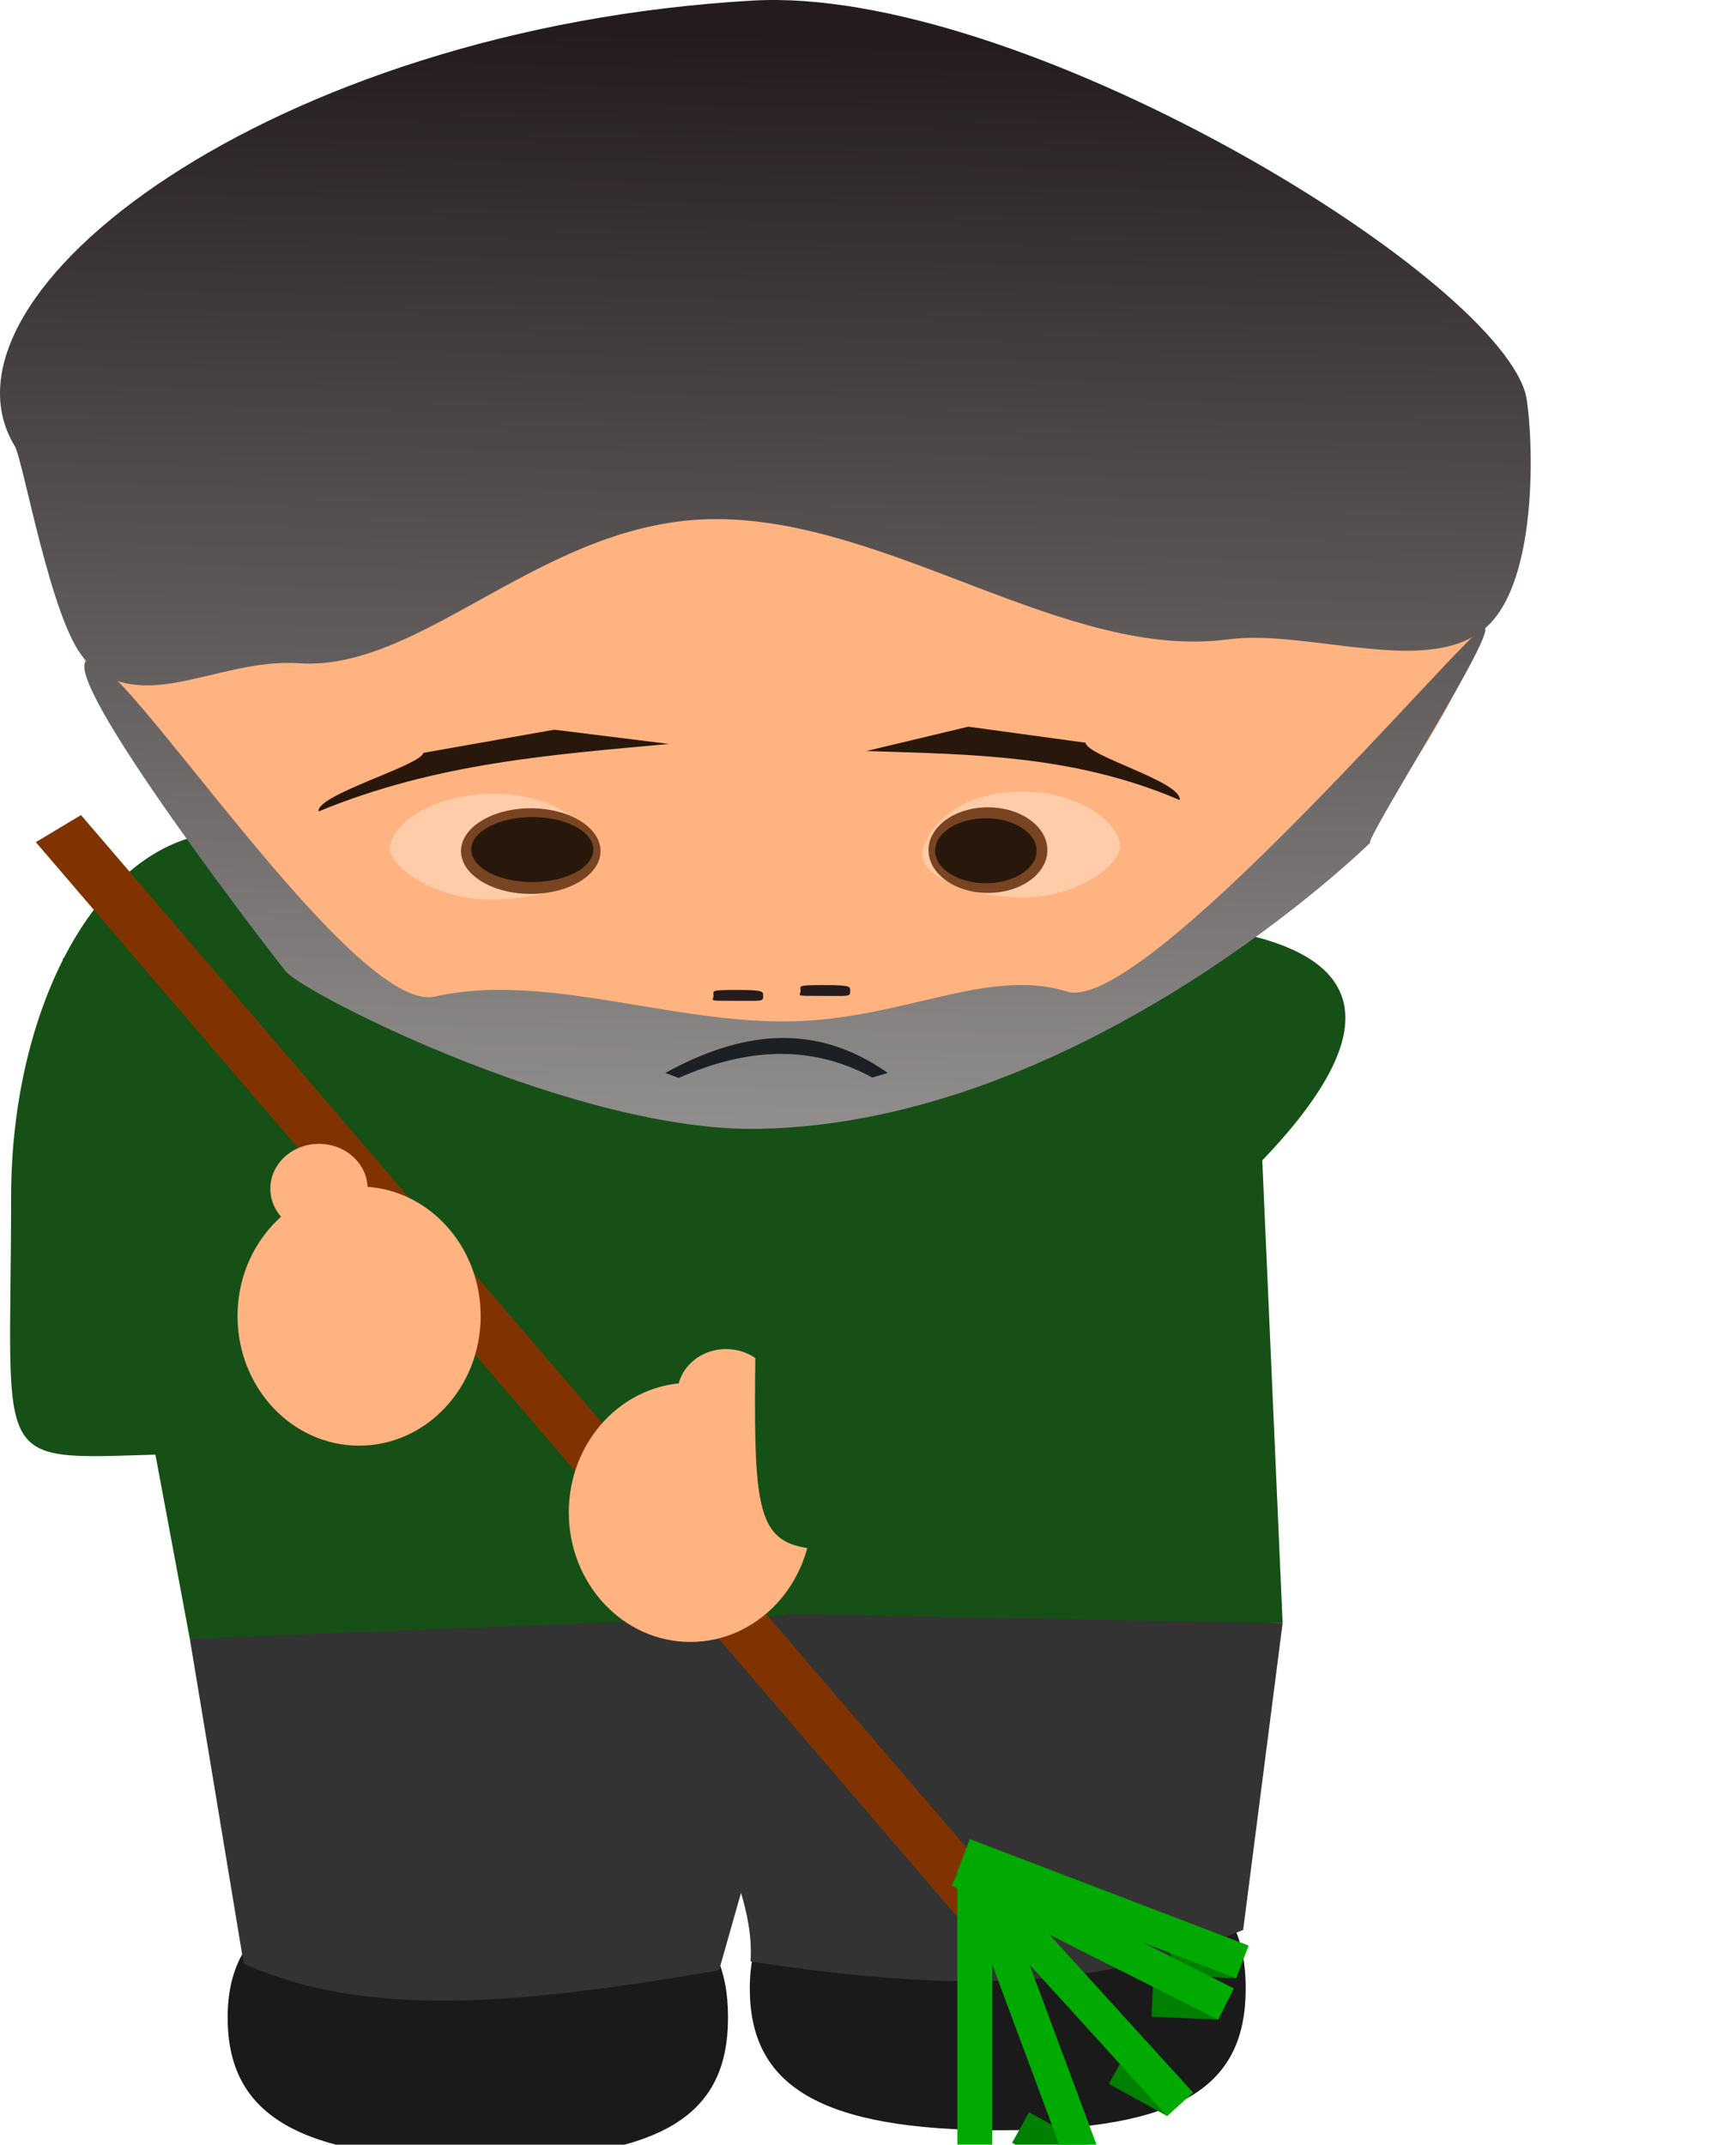<?xml version="1.0" encoding="UTF-8" standalone="no"?>
<!-- Created with Inkscape (http://www.inkscape.org/) -->

<svg
   width="200mm"
   height="247mm"
   viewBox="0 0 200 247"
   version="1.1"
   id="svg5"
   inkscape:version="1.1 (c68e22c387, 2021-05-23)"
   sodipodi:docname="concierge2.svg"
   inkscape:export-filename="C:\Users\basti\OneDrive\Images\gimp\Gus.png"
   inkscape:export-xdpi="4.8437209"
   inkscape:export-ydpi="4.8437209"
   xmlns:inkscape="http://www.inkscape.org/namespaces/inkscape"
   xmlns:sodipodi="http://sodipodi.sourceforge.net/DTD/sodipodi-0.dtd"
   xmlns:xlink="http://www.w3.org/1999/xlink"
   xmlns="http://www.w3.org/2000/svg"
   xmlns:svg="http://www.w3.org/2000/svg">
  <sodipodi:namedview
     id="namedview7"
     pagecolor="#ffffff"
     bordercolor="#666666"
     borderopacity="1.0"
     inkscape:pageshadow="2"
     inkscape:pageopacity="0.0"
     inkscape:pagecheckerboard="0"
     inkscape:document-units="mm"
     showgrid="false"
     inkscape:zoom="0.72337261"
     inkscape:cx="640.05741"
     inkscape:cy="502.50727"
     inkscape:window-width="1920"
     inkscape:window-height="1001"
     inkscape:window-x="-9"
     inkscape:window-y="-9"
     inkscape:window-maximized="1"
     inkscape:current-layer="layer1"
     height="296mm" />
  <defs
     id="defs2">
    <linearGradient
       inkscape:collect="always"
       id="linearGradient4428">
      <stop
         style="stop-color:#241c1c;stop-opacity:1;"
         offset="0"
         id="stop4424" />
      <stop
         style="stop-color:#d3d3d3;stop-opacity:1"
         offset="1"
         id="stop4426" />
    </linearGradient>
    <linearGradient
       inkscape:collect="always"
       xlink:href="#linearGradient4428"
       id="linearGradient4430"
       x1="100.867"
       y1="4.138"
       x2="98.139"
       y2="206.922"
       gradientUnits="userSpaceOnUse" />
    <linearGradient
       inkscape:collect="always"
       xlink:href="#linearGradient4428"
       id="linearGradient4430-1"
       x1="100.867"
       y1="4.138"
       x2="98.139"
       y2="206.922"
       gradientUnits="userSpaceOnUse"
       gradientTransform="translate(1.1959716e-5)" />
  </defs>
  <g
     inkscape:label="Calque 1"
     inkscape:groupmode="layer"
     id="layer1">
    <path
       id="path11385-4"
       style="fill:#1a1a1a;stroke-width:0.548"
       d="m 143.513,229.009 c -2e-5,11.121 -7.178,16.336 -28.212,16.336 -21.035,0 -28.918,-5.216 -28.918,-16.336 -1e-5,-11.121 8.236,-15.957 29.27,-15.957 21.035,0 27.86,4.836 27.86,15.957 z"
       sodipodi:nodetypes="sssss" />
    <path
       id="path11385-4-1"
       style="fill:#1a1a1a;stroke-width:0.548"
       d="m 83.873,232.355 c -2e-5,11.121 -7.243,16.336 -28.468,16.336 -21.225,0 -29.179,-5.216 -29.179,-16.336 -9e-6,-11.121 8.31,-15.957 29.535,-15.957 21.225,0 28.112,4.836 28.112,15.957 z"
       sodipodi:nodetypes="sssss" />
    <path
       id="path6217"
       style="fill:#165016;stroke-width:0.399"
       d="m 46.658,125.404 c 0,49.768 4.439,41.34 -26.33,42.062 -21.847,0.513 -19.048,2.821 -19.048,-29.579 0,-22.631 10.668,-42.062 25.21,-42.062 14.542,0 20.168,6.948 20.168,29.579 z"
       sodipodi:nodetypes="sssss" />
    <path
       id="rect8523"
       style="fill:#165016;stroke-width:0.377"
       d="M 7.221,110.367 H 144.401 l 3.367,76.567 -125.9,1.805 z"
       sodipodi:nodetypes="ccccc" />
    <path
       id="rect6053"
       style="fill:#333333;stroke:none;stroke-width:0.265"
       d="M 21.868,188.739 94.477,185.894 82.838,226.923 c -23.201,3.964 -40.523,5.6 -54.763,-0.776 z"
       sodipodi:nodetypes="ccccc" />
    <path
       id="rect6053-1"
       style="fill:#333333;stroke:none;stroke-width:0.265"
       d="m 147.768,186.934 -57.162,-1.04 c -19.589,14.242 -3.22,26.689 -4.143,39.999 25.493,3.964 41.112,2.755 56.758,-3.621 z"
       sodipodi:nodetypes="ccccc" />
    <rect
       style="fill:#803300;stroke:none;stroke-width:0.266;stroke-opacity:1"
       id="rect7412"
       width="6.07"
       height="170.636"
       x="-60.874"
       y="86.565"
       transform="matrix(0.858,-0.514,0.651,0.759,0,0)" />
    <ellipse
       style="fill:#ffb380;stroke-width:0.399"
       id="path9819-5"
       cx="79.536"
       cy="174.18"
       rx="14.006"
       ry="14.925" />
    <ellipse
       style="fill:#ffb380;stroke-width:0.148"
       id="path9819-9-5"
       cx="83.647"
       cy="160.529"
       rx="5.602"
       ry="5.156" />
    <ellipse
       style="fill:#ffb380;stroke-width:0.148"
       id="path9819-9"
       cx="36.746"
       cy="136.895"
       rx="5.602"
       ry="5.156" />
    <ellipse
       style="fill:#ffb380;stroke-width:0.399"
       id="path9819"
       cx="41.371"
       cy="151.573"
       rx="14.006"
       ry="14.925" />
    <path
       id="path6217-4"
       style="fill:#165016;stroke-width:0.379"
       d="m 87.181,136.293 c 0,49.768 -4.005,41.34 23.757,42.062 19.712,0.513 -8.443,-9.757 17.186,-29.579 66.441,-51.389 -9.6,-42.073 -22.746,-42.062 -13.12,0.011 -18.197,6.948 -18.197,29.579 z"
       sodipodi:nodetypes="sssss" />
    <path
       id="path31-9"
       style="fill:#ffb380;fill-rule:evenodd;stroke-width:0.399"
       d="m 3.717,50.715 c 0,0 25.358,-30.752 81.312,-28.345 46.4,1.996 90.096,24.937 90.096,24.937 1.48,41.622 -40.278,81.1 -88.384,80.392 C 38.635,126.991 6.527,90.092 3.717,50.715 Z"
       sodipodi:nodetypes="sssss" />
    <path
       id="path5708"
       style="fill:url(#linearGradient4430);fill-opacity:1;stroke-width:0.399"
       d="m 175.714,45.206 c 0.704,2.34 2.074,20.63 -4.221,26.787 -6.413,6.272 -20.586,0.402 -30.039,1.647 -18.589,2.449 -38.879,-13.857 -58.979,-13.857 -19.753,0 -33.645,17.588 -48.031,16.604 C 25.052,75.743 16.126,82.791 9.738,75.879 5.92,71.747 2.675,52.987 1.701,51.382 -8.909,33.888 31.396,3.216 86.719,0.066 117.225,-1.671 171.481,31.143 175.714,45.206 Z"
       sodipodi:nodetypes="sssssssss" />
    <path
       id="path5708-5"
       style="fill:url(#linearGradient4430-1);fill-opacity:1;stroke-width:0.399"
       d="M 33.011,111.974 C 32.531,111.49 5.85,77.052 10.189,75.976 13.979,75.037 40.693,116.895 50.112,114.772 c 12.353,-2.784 26.463,2.87 40.143,2.87 13.445,0 23.338,-6.343 32.692,-3.439 8.705,2.703 45.631,-40.994 47.905,-41.866 2.555,-0.98 -13.664,24.401 -13.001,24.734 0,0 -32.83,32.288 -70.485,32.94 -20.764,0.36 -51.474,-15.123 -54.355,-18.036 z"
       sodipodi:nodetypes="sssssssss" />
    <path
       id="rect1430"
       style="fill:#28170b;stroke-width:0.21"
       d="m 48.767,86.708 15.089,-2.668 13.188,1.638 c -13.371,1.244 -26.724,2.155 -40.334,7.772 -0.345,-1.885 11.845,-5.313 12.057,-6.742 z"
       sodipodi:nodetypes="ccccc"
       inkscape:transform-center-x="5.7192354"
       inkscape:transform-center-y="2.6113719" />
    <path
       id="rect1430-8"
       style="fill:#28170b;stroke-width:0.209"
       d="M 125.056,85.54 111.556,83.693 99.818,86.496 c 11.946,0.39 23.87,0.411 36.098,5.649 0.278,-2.123 -10.648,-5.03 -10.859,-6.605 z"
       sodipodi:nodetypes="ccccc"
       inkscape:transform-center-x="-5.0385532"
       inkscape:transform-center-y="2.1050994" />
    <path
       id="path2169-5-4"
       style="fill:#ffccaa;stroke-width:0.566"
       d="m 68.793,97.894 c 1.172,3.168 -5.804,5.709 -12.231,5.709 -6.427,0 -11.93,-3.845 -11.637,-6.092 0.361,-2.765 5.012,-5.997 11.637,-6.092 6.426,-0.093 10.844,2.728 12.231,6.476 z"
       sodipodi:nodetypes="sssss" />
    <path
       id="path2169-5-4-0"
       style="fill:#ffccaa;stroke-width:0.552"
       d="m 106.365,97.655 c -1.113,3.168 5.512,5.709 11.614,5.709 6.103,0 11.329,-3.845 11.05,-6.092 -0.343,-2.765 -4.759,-5.997 -11.05,-6.092 -6.102,-0.093 -10.298,2.728 -11.614,6.476 z"
       sodipodi:nodetypes="sssss" />
    <ellipse
       style="fill:#784421;stroke-width:0.314"
       id="path2169-5-1-3"
       cx="61.148"
       cy="98.019"
       rx="8.038"
       ry="4.931" />
    <ellipse
       style="fill:#28170b;stroke-width:0.345"
       id="path2169"
       ry="3.742"
       rx="7.031"
       cy="97.846"
       cx="61.322" />
    <ellipse
       style="fill:#784421;stroke-width:0.314"
       id="path2169-5-1"
       cx="113.818"
       cy="97.908"
       rx="6.849"
       ry="4.931" />
    <ellipse
       style="fill:#28170b;stroke-width:0.314"
       id="path2169-5"
       cx="113.578"
       cy="97.979"
       rx="5.843"
       ry="3.742" />
    <path
       id="path3219-1"
       style="fill:#241c1c;stroke-width:0.399"
       d="m 97.946,114.22 c 0,0.583 -0.174,0.48 -3.365,0.48 -3.191,0 -2.349,0.008 -2.349,-0.576 -10e-6,-0.583 -0.461,-0.672 2.73,-0.672 3.191,0 2.984,0.185 2.984,0.768 z"
       sodipodi:nodetypes="sssss" />
    <path
       id="path3219-1-0"
       style="fill:#241c1c;stroke-width:0.399"
       d="m 87.92,114.782 c 0,0.583 -0.174,0.48 -3.365,0.48 -3.191,0 -2.349,0.008 -2.349,-0.576 -1e-5,-0.583 -0.461,-0.672 2.73,-0.672 3.191,0 2.984,0.185 2.984,0.768 z"
       sodipodi:nodetypes="sssss" />
    <path
       id="rect12747"
       style="fill:#1c1f24;stroke-width:0.399"
       d="m 76.649,123.57 c 8.544,-4.682 17.087,-6.012 25.631,0 l -1.783,0.53 c -7.176,-3.907 -14.65,-3.352 -22.313,0.048 z"
       sodipodi:nodetypes="ccccc" />
    <rect
       style="fill:#00aa00;stroke:none;stroke-width:0.265;stroke-opacity:1"
       id="rect7538"
       width="4.023"
       height="34.382"
       x="110.295"
       y="215.565" />
    <rect
       style="fill:#008000;stroke:none;stroke-width:0.265;stroke-opacity:1"
       id="rect7538-2-8"
       width="4.023"
       height="7.681"
       x="-148.505"
       y="227.74"
       transform="rotate(-61.133)"
       inkscape:transform-center-x="2.4073012"
       inkscape:transform-center-y="-1.9189478" />
    <rect
       style="fill:#008000;stroke:none;stroke-width:0.265;stroke-opacity:1"
       id="rect7538-2-1"
       width="4.023"
       height="7.681"
       x="-226.229"
       y="142.71"
       transform="rotate(-87.491)"
       inkscape:transform-center-x="3.0090006"
       inkscape:transform-center-y="-0.65066354" />
    <rect
       style="fill:#008000;stroke:none;stroke-width:0.265;stroke-opacity:1"
       id="rect7538-2-1-1"
       width="4.023"
       height="7.681"
       x="-221.377"
       y="144.571"
       transform="rotate(-87.491)"
       inkscape:transform-center-x="3.0090006"
       inkscape:transform-center-y="-0.65066354" />
    <rect
       style="fill:#00aa00;stroke:none;stroke-width:0.265;stroke-opacity:1"
       id="rect7538-0"
       width="4.023"
       height="34.382"
       x="-64.478"
       y="236.394"
       transform="rotate(-42.283)" />
    <rect
       style="fill:#00aa00;stroke:none;stroke-width:0.265;stroke-opacity:1"
       id="rect7538-1"
       width="4.023"
       height="34.382"
       x="-162.034"
       y="179.939"
       transform="rotate(-69.1)" />
    <rect
       style="fill:#008000;stroke:none;stroke-width:0.265;stroke-opacity:1"
       id="rect7538-2"
       width="4.023"
       height="7.681"
       x="-159.828"
       y="221.259"
       transform="rotate(-61.133)"
       inkscape:transform-center-x="2.4073012"
       inkscape:transform-center-y="-1.9189478" />
    <rect
       style="fill:#00aa00;stroke:none;stroke-width:0.265;stroke-opacity:1"
       id="rect7538-6"
       width="4.023"
       height="34.382"
       x="28.236"
       y="243.397"
       transform="rotate(-20.409)" />
    <rect
       style="fill:#00aa00;stroke:none;stroke-width:0.265;stroke-opacity:1"
       id="rect7538-5"
       width="4.023"
       height="34.382"
       x="-144.717"
       y="195.518"
       transform="rotate(-63.295)" />
  </g>
</svg>
